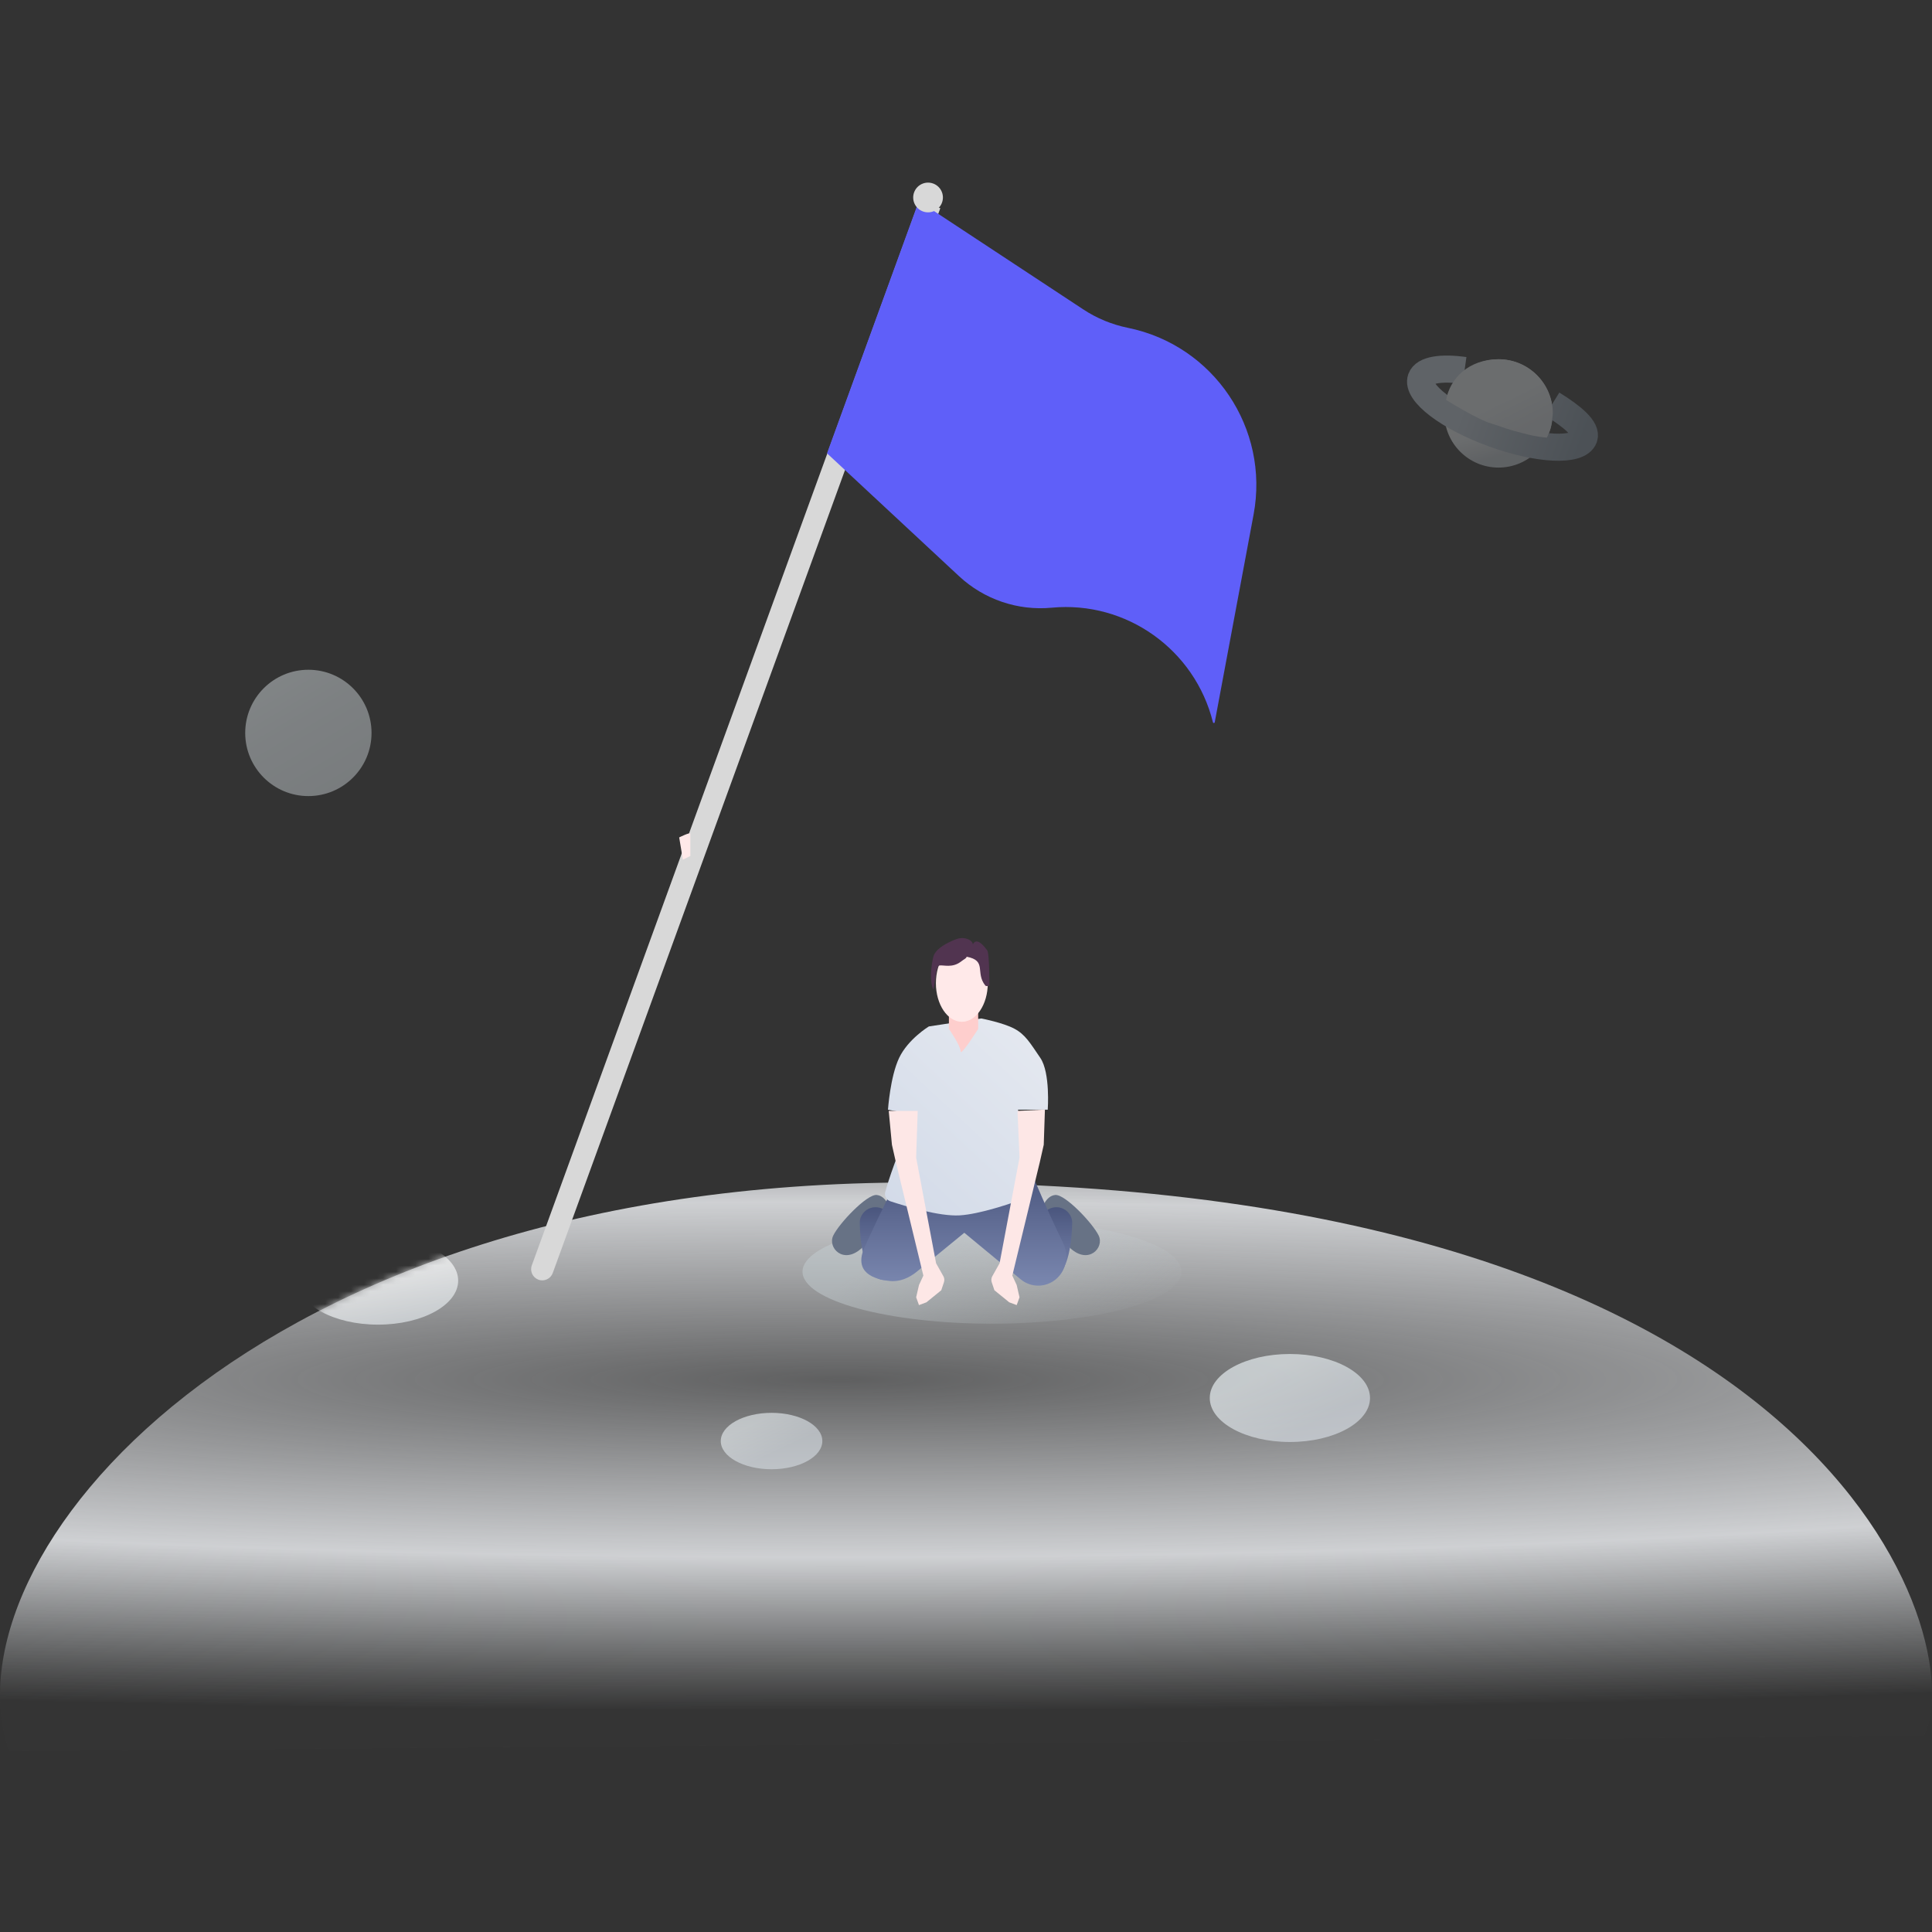 <svg width="300" height="300" viewBox="0 0 300 300" fill="none" xmlns="http://www.w3.org/2000/svg">
<rect x="0" y="0" width="300" height="300" fill="#333333" stroke="none"/>
<path d="M298.752 269.53C305.987 255.211 285.308 183.615 141.923 183.615C38.427 183.615 -9.074 242.217 1.428 271.916" fill="url(#paint0_radial_1208_2467)"/>
<mask id="mask0_1208_2467" style="mask-type:luminance" maskUnits="userSpaceOnUse" x="0" y="183" width="300" height="89">
<path d="M298.752 269.53C305.987 255.211 285.308 183.615 141.923 183.615C38.427 183.615 -9.074 242.217 1.428 271.916" fill="white"/>
</mask>
<g mask="url(#mask0_1208_2467)">
<ellipse opacity="0.672" cx="119.807" cy="223.765" rx="7.886" ry="4.38" fill="url(#paint1_linear_1208_2467)"/>
<ellipse opacity="0.73" cx="200.293" cy="217.079" rx="12.442" ry="6.833" fill="url(#paint2_linear_1208_2467)"/>
<ellipse opacity="0.73" cx="58.703" cy="198.857" rx="12.442" ry="6.833" fill="url(#paint3_linear_1208_2467)"/>
</g>
<g opacity="0.321">
<ellipse cx="232.689" cy="64.196" rx="8.411" ry="8.41" fill="url(#paint4_linear_1208_2467)"/>
<path d="M227.413 57.527C223.803 57.018 221.164 57.417 220.668 58.778C219.874 60.96 224.892 64.79 231.876 67.331C238.861 69.873 245.167 70.164 245.961 67.982C246.461 66.609 244.17 64.688 241.026 62.742" stroke="url(#paint5_linear_1208_2467)" stroke-width="4.206"/>
<path d="M241.118 64.196C241.118 59.551 237.352 55.786 232.706 55.786C228.061 55.786 225.151 58.756 224.551 62.104C224.551 62.104 229.386 65.131 231.619 65.781C232.331 65.989 233.037 66.258 233.755 66.497C234.559 66.764 235.378 66.999 236.206 67.203C236.773 67.343 237.551 67.559 238.276 67.694C239.233 67.872 240.09 67.951 240.157 67.951C240.276 67.951 240.406 67.423 240.674 66.806C240.941 66.19 241.118 64.196 241.118 64.196Z" fill="url(#paint6_linear_1208_2467)"/>
</g>
<circle opacity="0.418" cx="47.884" cy="113.808" r="9.808" fill="url(#paint7_linear_1208_2467)"/>
<ellipse opacity="0.5" cx="154.038" cy="197.462" rx="29.423" ry="8.077" fill="url(#paint8_linear_1208_2467)"/>
<path d="M142.76 31.141L146.013 32.325L85.83 197.674C85.503 198.573 84.51 199.036 83.612 198.709V198.709C82.714 198.382 82.25 197.389 82.577 196.49L142.76 31.141Z" fill="#D8D8D8"/>
<path d="M142.678 31.221L168.22 48.05C170.32 49.433 172.666 50.401 175.13 50.902V50.902C188.465 53.612 197.159 66.521 194.657 79.897L188.624 112.155C188.596 112.305 188.384 112.309 188.347 112.162V112.162C185.548 100.871 174.895 93.27 163.314 94.363V94.363C158.038 94.861 152.801 93.081 148.921 89.47L128.421 70.391L142.678 31.221Z" fill="#5F5FF9"/>
<circle cx="144.108" cy="30.665" r="2.308" transform="rotate(20 144.108 30.665)" fill="#D8D8D8"/>
<path d="M105.463 130.034C105.463 130.034 107.194 129.168 107.194 129.457C107.194 129.745 107.194 132.918 107.194 132.918L106.04 133.495L105.463 130.034Z" fill="#FFE9E9"/>
<path d="M138.242 187.813C138.242 187.813 137.66 185.692 136.129 185.554C134.598 185.416 130.284 189.979 129.383 191.863C128.481 193.747 130.944 196.388 133.756 193.85C136.567 191.312 138.242 187.813 138.242 187.813Z" fill="#677285"/>
<path d="M140.045 194.004L138.286 189.097C137.578 187.121 134.886 186.87 133.824 188.68V188.68C133.612 189.042 133.495 189.447 133.501 189.866C133.53 191.851 133.854 197.853 136.667 198.663C140.045 199.635 140.045 194.004 140.045 194.004Z" fill="url(#paint9_linear_1208_2467)"/>
<path d="M161.746 187.813C161.746 187.813 162.328 185.692 163.859 185.554C165.391 185.416 169.704 189.979 170.606 191.863C171.507 193.747 169.044 196.388 166.233 193.85C163.421 191.312 161.746 187.813 161.746 187.813Z" fill="#677285"/>
<path d="M159.946 194.004L161.704 189.097C162.412 187.121 165.105 186.87 166.166 188.68V188.68C166.378 189.042 166.496 189.447 166.489 189.866C166.46 191.851 166.136 197.853 163.323 198.663C159.946 199.635 159.946 194.004 159.946 194.004Z" fill="url(#paint10_linear_1208_2467)"/>
<path d="M140.54 179.269C140.54 179.269 139.575 181.164 139.575 182.496C138.61 184.657 137.021 187.565 134.268 193.631C132.464 197.605 135.717 198.659 138.174 198.914C139.709 199.073 141.179 198.436 142.372 197.458L149.735 191.424L158.497 198.659C160.086 199.971 162.386 199.962 163.965 198.637V198.637C165.589 197.275 166.013 194.902 165.077 193C164.026 190.863 162.464 187.514 160.323 182.496C160.323 181.177 159.481 179.913 159.481 179.913L140.54 179.269Z" fill="url(#paint11_linear_1208_2467)"/>
<path d="M161.539 164.269C163.113 166.568 162.693 172.316 162.693 172.316H158.077L159.921 184.71C160.011 185.313 159.675 185.896 159.102 186.105C157.039 186.86 152.153 188.537 149.008 188.723C145.855 188.91 140.502 187.276 138.245 186.529C137.635 186.327 137.29 185.708 137.46 185.088C137.952 183.296 139.252 179.203 142.362 172.316C143.325 173.443 137.885 172.316 137.885 172.316C137.885 172.316 138.225 167.198 139.616 164.269C141.007 161.341 144.231 159.385 144.231 159.385L152.384 158.146C152.384 158.146 155.77 158.808 157.5 159.73C159.231 160.652 159.965 161.97 161.539 164.269Z" fill="url(#paint12_linear_1208_2467)"/>
<path d="M162.255 172.294L162.072 177.762L161.452 180.498L157.192 198.073L157.871 199.539L158.31 201.443L157.871 202.655L156.717 202.224L154.41 200.347L153.994 199.101C153.891 198.792 153.924 198.454 154.084 198.171L155.215 196.16L158.31 179.752L157.999 172.501L162.255 172.294Z" fill="#FDE7E6"/>
<path d="M138.001 172.5L138.499 177.761L139.118 180.497L143.379 198.073L142.699 199.539L142.26 201.443L142.699 202.654L143.853 202.224L146.161 200.347L146.576 199.101C146.679 198.792 146.647 198.454 146.487 198.17L145.356 196.16L142.26 179.751L142.501 172.5L138.001 172.5Z" fill="#FDE7E6"/>
<path fill-rule="evenodd" clip-rule="evenodd" d="M151.89 153.672H147.346V159.762H151.89V153.672ZM149.163 163.248C149.163 162.384 147.346 159.763 147.346 159.763H151.89C151.89 159.763 149.163 164.113 149.163 163.248Z" fill="#FECECD"/>
<ellipse cx="149.355" cy="152.664" rx="4.029" ry="6" fill="#FFE9E9"/>
<path fill-rule="evenodd" clip-rule="evenodd" d="M144.933 153.664C145.255 152.52 145.255 149.998 145.9 149.916C146.544 149.834 147.834 150.311 149.123 149.385C149.768 148.876 150.09 148.813 150.09 148.557C153.313 149.166 151.386 151.002 152.991 153.026C153.158 153.237 153.636 153.026 153.636 153.026C153.636 153.026 153.636 148.044 153.313 147.6C152.991 147.155 151.702 145.365 151.057 146.642C151.057 146.004 149.768 145.345 148.478 145.834C147.189 146.323 145.255 147.28 144.933 148.557C144.61 149.834 144.288 152.387 144.933 153.664Z" fill="#513450"/>
<defs>
<radialGradient id="paint0_radial_1208_2467" cx="0" cy="0" r="1" gradientUnits="userSpaceOnUse" gradientTransform="translate(130.111 214.238) rotate(-90) scale(51.34 536.198)">
<stop stop-color="#EBEDF0" stop-opacity="0.24"/>
<stop offset="0.537" stop-color="#EBEDF0" stop-opacity="0.846"/>
<stop offset="1" stop-color="#E0E4E7" stop-opacity="0.01"/>
</radialGradient>
<linearGradient id="paint1_linear_1208_2467" x1="113.46" y1="222.604" x2="115.863" y2="227.741" gradientUnits="userSpaceOnUse">
<stop stop-color="#E1E7EA"/>
<stop offset="1" stop-color="#D0D6DC"/>
</linearGradient>
<linearGradient id="paint2_linear_1208_2467" x1="189.846" y1="216.44" x2="194.242" y2="225.609" gradientUnits="userSpaceOnUse">
<stop stop-color="#E1E7EA"/>
<stop offset="1" stop-color="#D0D6DC"/>
</linearGradient>
<linearGradient id="paint3_linear_1208_2467" x1="50.77" y1="198.968" x2="53.258" y2="208.877" gradientUnits="userSpaceOnUse">
<stop stop-color="#FBFBFB"/>
<stop offset="1" stop-color="#D9DFE3"/>
</linearGradient>
<linearGradient id="paint4_linear_1208_2467" x1="221.198" y1="58.405" x2="225.404" y2="72.945" gradientUnits="userSpaceOnUse">
<stop stop-color="#ECECEC"/>
<stop offset="0.718" stop-color="#E1E7EA"/>
<stop offset="1" stop-color="#BCC3CA"/>
</linearGradient>
<linearGradient id="paint5_linear_1208_2467" x1="227.077" y1="64.378" x2="244.91" y2="70.869" gradientUnits="userSpaceOnUse">
<stop stop-color="#BAC6D2"/>
<stop offset="1" stop-color="#7F8F9F"/>
</linearGradient>
<linearGradient id="paint6_linear_1208_2467" x1="229.596" y1="63.472" x2="232.346" y2="69.028" gradientUnits="userSpaceOnUse">
<stop stop-color="#E1E7EA"/>
<stop offset="1" stop-color="#D0D6DC"/>
</linearGradient>
<linearGradient id="paint7_linear_1208_2467" x1="60.778" y1="116.719" x2="50.984" y2="100.179" gradientUnits="userSpaceOnUse">
<stop stop-color="#DAE2E6"/>
<stop offset="0.58" stop-color="#E3EBEF"/>
<stop offset="1" stop-color="#EDF6F9"/>
</linearGradient>
<linearGradient id="paint8_linear_1208_2467" x1="131.953" y1="198.419" x2="148.479" y2="224.128" gradientUnits="userSpaceOnUse">
<stop stop-color="#C4CDD1"/>
<stop offset="1" stop-color="#C6CFD3" stop-opacity="0.01"/>
</linearGradient>
<linearGradient id="paint9_linear_1208_2467" x1="140.045" y1="198.806" x2="140.045" y2="185.997" gradientUnits="userSpaceOnUse">
<stop stop-color="#7A87AF"/>
<stop offset="1" stop-color="#444F77"/>
</linearGradient>
<linearGradient id="paint10_linear_1208_2467" x1="159.946" y1="198.806" x2="159.946" y2="185.997" gradientUnits="userSpaceOnUse">
<stop stop-color="#7A87AF"/>
<stop offset="1" stop-color="#444F77"/>
</linearGradient>
<linearGradient id="paint11_linear_1208_2467" x1="165.62" y1="199.607" x2="165.62" y2="179.269" gradientUnits="userSpaceOnUse">
<stop stop-color="#7A87AF"/>
<stop offset="1" stop-color="#444F77"/>
</linearGradient>
<linearGradient id="paint12_linear_1208_2467" x1="175.613" y1="172.116" x2="149.393" y2="200.22" gradientUnits="userSpaceOnUse">
<stop stop-color="#E5E9F0"/>
<stop offset="1" stop-color="#D2DAE8"/>
</linearGradient>
</defs>
</svg>
